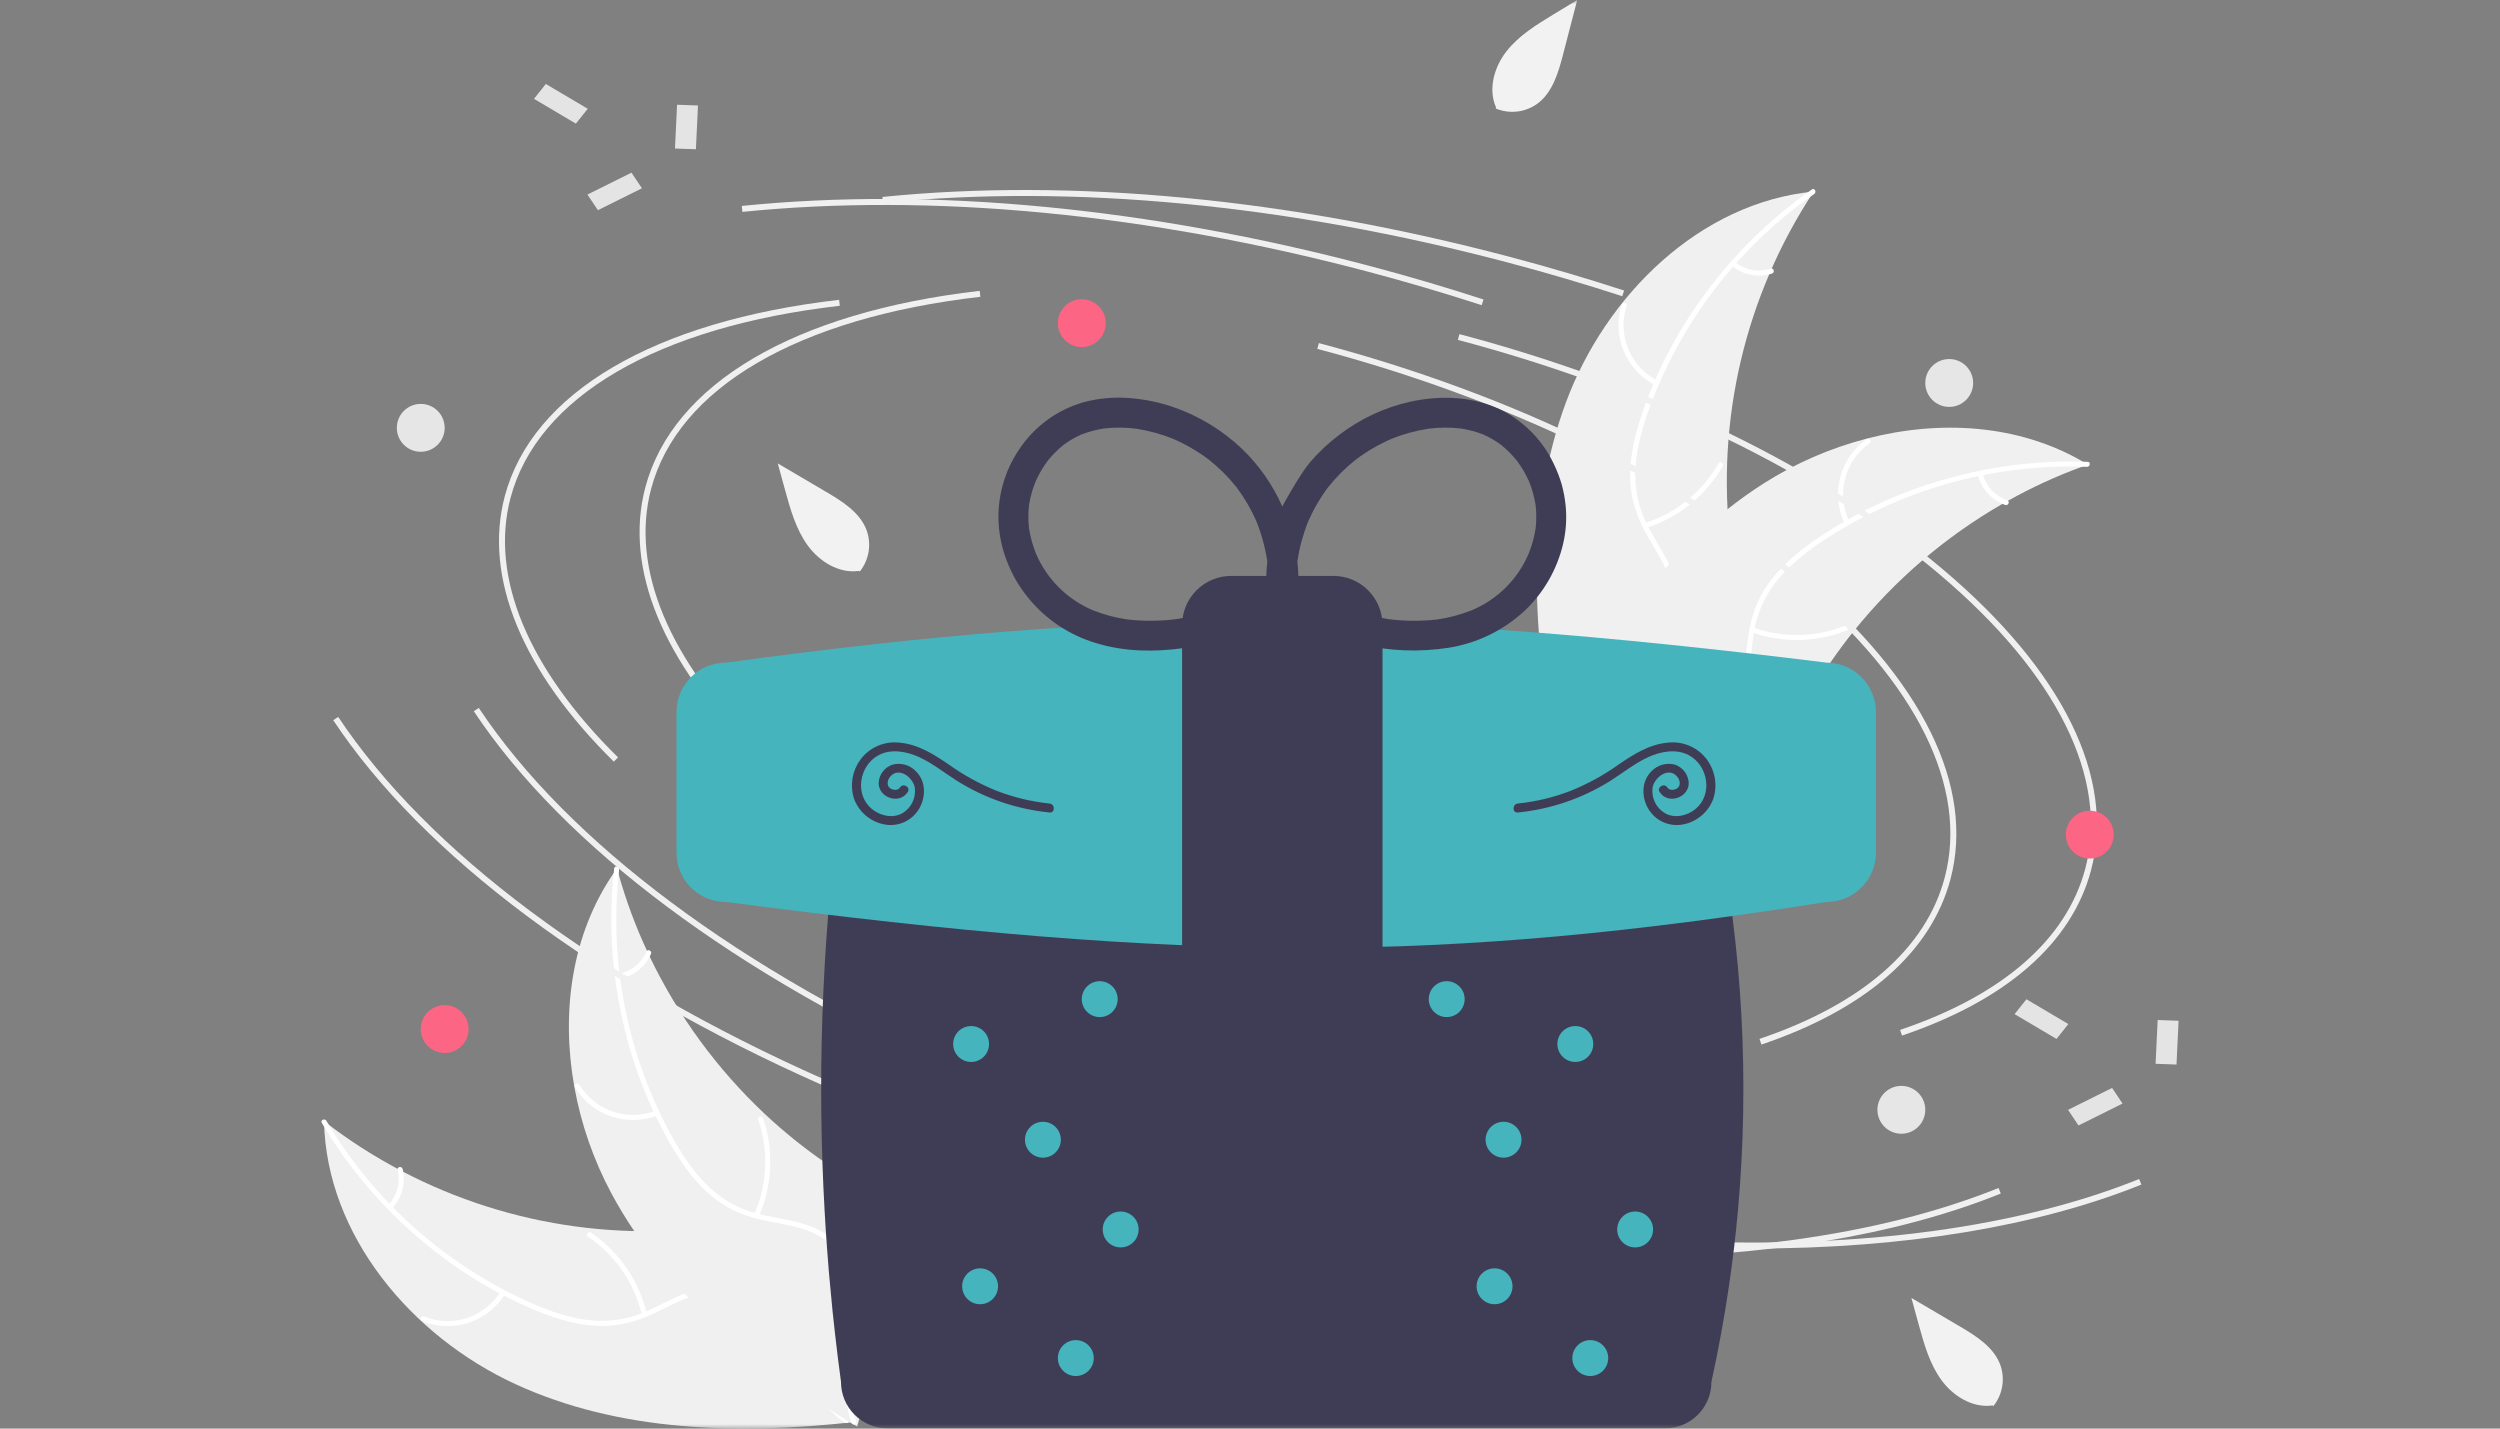 <svg width="280" height="160" viewBox="0 0 280 160" fill="none" xmlns="http://www.w3.org/2000/svg">
<rect x="0" y="0" width="280" height="160" fill="#808080" stroke="none"/>
<mask id="mask0_181_3154" style="mask-type:alpha" maskUnits="userSpaceOnUse" x="0" y="0" width="280" height="160">
<rect width="280" height="160" fill="#D9D9D9"/>
</mask>
<g mask="url(#mask0_181_3154)">
<path d="M175.391 45.052C179.853 33.054 190.396 22.688 203.136 21.455C195.476 33.078 192.175 47.035 193.815 60.858C194.467 66.187 195.747 72.045 192.875 76.581C191.088 79.403 187.938 81.14 184.691 81.924C181.444 82.708 178.06 82.647 174.721 82.582L173.973 82.951C171.624 70.368 170.929 57.049 175.391 45.052Z" fill="#F0F0F0"/>
<path d="M203.198 21.716C194.513 27.784 187.96 36.434 184.471 46.438C183.736 48.586 183.178 50.828 183.146 53.109C183.131 55.332 183.713 57.519 184.829 59.441C185.834 61.255 187.073 62.994 187.619 65.02C188.195 67.156 187.726 69.317 186.549 71.162C185.108 73.42 182.943 75.025 180.77 76.522C178.358 78.184 175.827 79.871 174.351 82.482C174.172 82.798 173.692 82.502 173.87 82.186C176.438 77.645 181.827 75.995 185.123 72.137C186.662 70.337 187.667 68.062 187.191 65.666C186.775 63.57 185.5 61.776 184.467 59.948C183.381 58.029 182.672 56.038 182.59 53.818C182.505 51.546 182.977 49.277 183.653 47.12C185.223 42.24 187.551 37.637 190.551 33.48C193.949 28.717 198.136 24.57 202.932 21.219C203.229 21.011 203.493 21.51 203.198 21.716Z" fill="white"/>
<path d="M185.405 43.151C183.806 42.337 182.548 40.982 181.856 39.327C181.164 37.672 181.083 35.825 181.627 34.116C181.738 33.77 182.28 33.927 182.169 34.273C181.659 35.864 181.735 37.584 182.383 39.124C183.03 40.664 184.207 41.922 185.7 42.67C186.024 42.833 185.727 43.313 185.405 43.151Z" fill="white"/>
<path d="M184.199 58.589C187.696 57.485 190.648 55.103 192.466 51.918C192.646 51.603 193.127 51.899 192.947 52.214C191.048 55.524 187.971 57.996 184.33 59.138C183.982 59.246 183.853 58.697 184.199 58.589Z" fill="white"/>
<path d="M194.335 29.358C194.888 29.801 195.543 30.101 196.24 30.229C196.938 30.357 197.656 30.309 198.33 30.091C198.676 29.979 198.805 30.528 198.461 30.64C197.715 30.878 196.922 30.929 196.151 30.789C195.38 30.649 194.655 30.323 194.04 29.838C193.978 29.797 193.934 29.735 193.917 29.663C193.899 29.59 193.91 29.515 193.947 29.45C193.987 29.387 194.049 29.341 194.122 29.324C194.195 29.307 194.271 29.319 194.335 29.358Z" fill="white"/>
<path d="M233.845 52.036C233.632 52.113 233.418 52.189 233.203 52.27C230.334 53.316 227.554 54.592 224.892 56.087C224.684 56.2 224.476 56.316 224.272 56.435C217.896 60.105 212.257 64.928 207.642 70.657C205.808 72.938 204.149 75.356 202.682 77.889C200.655 81.387 198.736 85.341 195.76 87.891C195.452 88.16 195.128 88.41 194.79 88.64L174.482 83.834C174.441 83.8 174.399 83.771 174.358 83.737L173.539 83.582C173.605 83.446 173.677 83.306 173.744 83.171C173.782 83.091 173.825 83.014 173.863 82.934C173.89 82.882 173.917 82.83 173.939 82.781C173.947 82.764 173.957 82.746 173.964 82.733C173.986 82.685 174.011 82.642 174.031 82.597C174.431 81.816 174.837 81.037 175.25 80.258C175.251 80.254 175.251 80.254 175.257 80.25C178.414 74.329 182.094 68.619 186.524 63.649C186.657 63.499 186.792 63.345 186.934 63.198C188.943 60.969 191.131 58.907 193.476 57.035C194.764 56.013 196.102 55.058 197.486 54.172C201.066 51.89 204.983 50.185 209.093 49.12C217.287 46.997 226.068 47.519 233.296 51.71C233.481 51.818 233.662 51.924 233.845 52.036Z" fill="#F0F0F0"/>
<path d="M233.738 52.283C223.151 51.898 212.711 54.86 203.902 60.747C202.022 62.019 200.226 63.474 198.827 65.275C197.477 67.042 196.625 69.138 196.359 71.345C196.07 73.398 196.011 75.532 195.228 77.479C194.402 79.531 192.726 80.974 190.675 81.739C188.166 82.674 185.47 82.652 182.835 82.539C179.908 82.414 176.871 82.237 174.121 83.433C173.787 83.578 173.582 83.052 173.915 82.907C178.699 80.827 183.995 82.754 188.95 81.659C191.262 81.148 193.434 79.937 194.497 77.737C195.427 75.813 195.489 73.613 195.764 71.531C196.053 69.346 196.686 67.329 197.957 65.506C199.257 63.642 200.999 62.114 202.838 60.799C207.03 57.848 211.66 55.575 216.558 54.062C222.139 52.304 227.979 51.514 233.826 51.725C234.188 51.739 234.098 52.296 233.738 52.283Z" fill="white"/>
<path d="M206.627 58.684C205.84 57.072 205.651 55.233 206.095 53.495C206.539 51.757 207.586 50.233 209.05 49.196C209.347 48.987 209.685 49.438 209.388 49.648C208.023 50.611 207.048 52.03 206.638 53.65C206.228 55.269 206.41 56.982 207.152 58.478C207.313 58.804 206.786 59.008 206.627 58.684Z" fill="white"/>
<path d="M196.369 70.285C199.826 71.508 203.617 71.384 206.987 69.936C207.32 69.793 207.526 70.318 207.192 70.462C203.683 71.961 199.738 72.083 196.143 70.802C195.801 70.679 196.029 70.163 196.369 70.285Z" fill="white"/>
<path d="M222.062 53.048C222.236 53.735 222.579 54.368 223.058 54.89C223.538 55.412 224.14 55.807 224.81 56.039C225.154 56.157 224.926 56.673 224.584 56.556C223.845 56.296 223.181 55.859 222.65 55.284C222.118 54.708 221.736 54.011 221.536 53.254C221.512 53.184 221.514 53.107 221.544 53.039C221.574 52.971 221.628 52.917 221.696 52.888C221.766 52.861 221.843 52.863 221.912 52.893C221.98 52.923 222.034 52.978 222.062 53.048Z" fill="white"/>
<path d="M57.724 155.021C46.098 149.665 36.557 138.37 36.29 125.573C47.301 134.088 60.969 138.435 74.877 137.843C80.239 137.595 86.178 136.761 90.483 139.968C93.162 141.963 94.657 145.235 95.193 148.532C95.73 151.829 95.414 155.198 95.096 158.523L95.408 159.296C82.684 160.688 69.35 160.376 57.724 155.021Z" fill="#F0F0F0"/>
<path d="M36.555 125.531C41.95 134.649 50.081 141.837 59.792 146.071C61.878 146.966 64.073 147.692 66.344 147.896C68.56 148.078 70.784 147.664 72.786 146.696C74.67 145.83 76.497 144.727 78.559 144.335C80.732 143.922 82.851 144.553 84.603 145.866C86.745 147.473 88.183 149.754 89.511 152.033C90.986 154.564 92.477 157.215 94.969 158.884C95.271 159.086 94.939 159.543 94.638 159.341C90.303 156.438 89.065 150.94 85.468 147.361C83.789 145.691 81.597 144.517 79.171 144.811C77.049 145.067 75.164 146.203 73.263 147.096C71.268 148.033 69.229 148.589 67.009 148.504C64.738 148.417 62.511 147.775 60.411 146.938C55.663 145.004 51.249 142.335 47.331 139.03C42.838 135.282 39.019 130.794 36.039 125.758C35.855 125.447 36.372 125.221 36.555 125.531Z" fill="white"/>
<path d="M56.585 144.892C55.653 146.425 54.207 147.577 52.504 148.142C50.802 148.707 48.954 148.648 47.29 147.977C46.954 147.84 47.151 147.311 47.488 147.448C49.036 148.077 50.757 148.131 52.342 147.601C53.926 147.072 55.269 145.994 56.128 144.561C56.315 144.25 56.771 144.583 56.585 144.892Z" fill="white"/>
<path d="M71.888 147.26C71.051 143.69 68.899 140.566 65.861 138.512C65.56 138.309 65.891 137.852 66.192 138.055C69.349 140.199 71.582 143.454 72.445 147.171C72.527 147.525 71.97 147.612 71.888 147.26Z" fill="white"/>
<path d="M43.506 134.946C43.99 134.428 44.338 133.797 44.518 133.112C44.698 132.426 44.706 131.706 44.539 131.017C44.453 130.664 45.01 130.577 45.096 130.928C45.277 131.69 45.268 132.485 45.07 133.243C44.872 134.001 44.492 134.699 43.963 135.277C43.917 135.335 43.851 135.374 43.778 135.386C43.705 135.398 43.63 135.381 43.569 135.34C43.508 135.295 43.468 135.229 43.456 135.156C43.444 135.082 43.462 135.006 43.506 134.946Z" fill="white"/>
<path d="M69.103 97.261C69.163 97.48 69.223 97.699 69.288 97.919C70.114 100.859 71.177 103.727 72.466 106.494C72.563 106.71 72.663 106.927 72.766 107.139C75.945 113.774 80.327 119.761 85.692 124.796C87.828 126.797 90.114 128.633 92.528 130.288C95.864 132.573 99.662 134.785 101.979 137.945C102.225 138.272 102.45 138.614 102.653 138.969L96.328 158.856C96.29 158.894 96.258 158.934 96.221 158.972L96.004 159.778C95.874 159.701 95.74 159.619 95.61 159.542C95.534 159.498 95.459 159.449 95.383 159.405C95.333 159.374 95.283 159.343 95.236 159.318C95.219 159.308 95.203 159.298 95.191 159.289C95.144 159.264 95.103 159.236 95.06 159.212C94.311 158.754 93.565 158.29 92.82 157.82C92.815 157.819 92.815 157.819 92.812 157.813C87.146 154.217 81.73 150.116 77.109 145.324C76.97 145.18 76.826 145.034 76.69 144.881C74.619 142.709 72.729 140.372 71.039 137.892C70.118 136.531 69.266 135.125 68.487 133.678C66.481 129.936 65.077 125.901 64.325 121.722C62.828 113.392 64.012 104.675 68.737 97.784C68.858 97.608 68.977 97.436 69.103 97.261Z" fill="#F0F0F0"/>
<path d="M69.341 97.386C68.158 107.914 70.323 118.548 75.528 127.776C76.655 129.747 77.969 131.647 79.66 133.178C81.32 134.658 83.345 135.666 85.526 136.098C87.552 136.541 89.675 136.761 91.557 137.689C93.541 138.667 94.853 140.448 95.461 142.55C96.204 145.123 95.979 147.81 95.667 150.429C95.321 153.338 94.915 156.353 95.9 159.186C96.019 159.529 95.48 159.694 95.361 159.351C93.648 154.423 95.969 149.288 95.251 144.265C94.916 141.921 93.873 139.663 91.759 138.437C89.911 137.364 87.722 137.136 85.667 136.705C83.509 136.252 81.546 135.468 79.825 134.064C78.064 132.627 76.672 130.774 75.5 128.841C72.874 124.438 70.956 119.65 69.817 114.651C68.486 108.954 68.139 103.071 68.792 97.257C68.832 96.897 69.381 97.028 69.341 97.386Z" fill="white"/>
<path d="M73.677 124.904C72.01 125.567 70.162 125.616 68.462 125.042C66.762 124.468 65.322 123.308 64.398 121.771C64.212 121.459 64.688 121.155 64.874 121.468C65.732 122.901 67.073 123.981 68.657 124.512C70.241 125.043 71.963 124.991 73.511 124.364C73.848 124.228 74.011 124.769 73.677 124.904Z" fill="white"/>
<path d="M84.469 136.008C85.95 132.653 86.112 128.864 84.924 125.395C84.805 125.051 85.345 124.886 85.463 125.229C86.693 128.841 86.517 132.785 84.968 136.272C84.82 136.605 84.322 136.339 84.469 136.008Z" fill="white"/>
<path d="M69.222 109.087C69.92 108.965 70.577 108.671 71.134 108.232C71.691 107.794 72.13 107.223 72.412 106.573C72.556 106.239 73.053 106.505 72.911 106.837C72.596 107.554 72.11 108.184 71.496 108.67C70.882 109.156 70.158 109.485 69.388 109.627C69.316 109.646 69.24 109.637 69.174 109.603C69.109 109.568 69.059 109.51 69.035 109.44C69.013 109.368 69.021 109.291 69.056 109.225C69.091 109.159 69.151 109.109 69.222 109.087Z" fill="white"/>
<path d="M84.493 84.3C74.22 74.187 69.881 63.636 72.275 54.592C75.348 42.986 88.998 34.961 109.726 32.575L109.802 33.241C89.363 35.593 75.921 43.438 72.923 54.763C70.593 63.565 74.869 73.885 84.963 83.823L84.493 84.3Z" fill="#F0F0F0"/>
<path d="M183.611 120.198C170.789 120.198 156.857 118.293 143.017 114.629C125.903 110.098 110.212 103.26 97.639 94.852L98.011 94.295C110.523 102.662 126.146 109.47 143.189 113.981C158.591 118.059 174.108 119.948 188.057 119.45L188.081 120.119C186.608 120.172 185.118 120.198 183.611 120.198Z" fill="#F0F0F0"/>
<path d="M213.025 115.985L212.81 115.35C224.277 111.473 231.45 105.228 233.552 97.288C236.223 87.195 230.419 75.483 217.207 64.309C203.927 53.079 184.778 43.76 163.286 38.07L163.457 37.423C185.043 43.137 204.286 52.504 217.639 63.798C231.06 75.148 236.941 87.103 234.199 97.46C232.037 105.627 224.715 112.032 213.025 115.985Z" fill="#F0F0F0"/>
<path d="M107.731 120.478C82.538 109.305 63.124 94.808 53.067 79.659L53.626 79.289C63.613 94.333 82.924 108.743 108.003 119.866L107.731 120.478Z" fill="#F0F0F0"/>
<path d="M196.309 139.836C193.71 139.836 191.067 139.778 188.38 139.662L188.409 138.992C208.463 139.86 226.158 137.46 239.583 132.05L239.834 132.672C228.123 137.391 213.196 139.836 196.309 139.836Z" fill="#F0F0F0"/>
<path d="M181.691 33.176C177.527 31.821 173.244 30.558 168.961 29.424C144.314 22.899 120.085 20.583 98.893 22.726L98.826 22.059C120.096 19.909 144.408 22.231 169.132 28.777C173.428 29.914 177.723 31.18 181.899 32.539L181.691 33.176Z" fill="#F0F0F0"/>
<path d="M68.748 85.305C58.475 75.192 54.136 64.641 56.53 55.597C59.603 43.991 73.253 35.966 93.981 33.58L94.057 34.246C73.618 36.598 60.176 44.443 57.178 55.768C54.848 64.57 59.124 74.89 69.218 84.827L68.748 85.305Z" fill="#F0F0F0"/>
<path d="M167.866 121.203C155.044 121.203 141.112 119.298 127.272 115.634C110.158 111.103 94.466 104.265 81.894 95.857L82.266 95.3C94.778 103.667 110.401 110.474 127.444 114.986C142.845 119.064 158.363 120.953 172.312 120.455L172.336 121.124C170.863 121.177 169.373 121.203 167.866 121.203Z" fill="#F0F0F0"/>
<path d="M197.28 116.99L197.065 116.355C208.532 112.478 215.704 106.233 217.806 98.293C220.478 88.201 214.674 76.488 201.462 65.314C188.182 54.084 169.033 44.765 147.541 39.075L147.712 38.428C169.298 44.142 188.541 53.509 201.894 64.803C215.315 76.153 221.196 88.108 218.454 98.465C216.292 106.632 208.97 113.038 197.28 116.99Z" fill="#F0F0F0"/>
<path d="M91.986 121.483C66.792 110.31 47.379 95.813 37.322 80.664L37.88 80.294C47.867 95.338 67.179 109.748 92.257 120.871L91.986 121.483Z" fill="#F0F0F0"/>
<path d="M180.564 140.84C177.965 140.84 175.322 140.782 172.635 140.666L172.664 139.997C192.718 140.865 210.413 138.465 223.838 133.055L224.089 133.677C212.378 138.396 197.451 140.84 180.564 140.84Z" fill="#F0F0F0"/>
<path d="M165.946 34.181C161.782 32.825 157.499 31.563 153.216 30.429C128.568 23.904 104.34 21.587 83.148 23.731L83.081 23.064C104.351 20.914 128.663 23.236 153.387 29.782C157.683 30.919 161.978 32.185 166.154 33.544L165.946 34.181Z" fill="#F0F0F0"/>
<path d="M99.385 83.931C98.008 83.933 96.688 84.48 95.715 85.454C94.742 86.427 94.194 87.747 94.192 89.124C92.218 103.659 91.559 118.344 92.222 132.998C92.262 133.934 92.305 134.789 92.356 135.615C92.43 136.979 92.523 138.418 92.634 139.894C92.698 140.765 92.765 141.639 92.838 142.509C92.961 143.927 93.096 145.368 93.24 146.791C93.331 147.661 93.424 148.535 93.525 149.405C93.717 151.114 93.935 152.867 94.191 154.762C94.188 156.142 94.734 157.467 95.708 158.445C96.682 159.423 98.005 159.974 99.385 159.977H186.486C187.863 159.975 189.183 159.428 190.156 158.454C191.13 157.481 191.677 156.161 191.679 154.784L191.683 154.748C192.071 152.981 192.432 151.179 192.757 149.394C192.931 148.453 193.081 147.598 193.215 146.781C193.46 145.293 193.677 143.853 193.861 142.501C193.987 141.593 194.101 140.714 194.199 139.887C194.361 138.533 194.508 137.134 194.647 135.61C194.724 134.781 194.794 133.925 194.862 132.994V132.993C195.927 118.305 194.856 103.54 191.683 89.159L191.679 89.124C191.677 87.747 191.13 86.427 190.156 85.454C189.183 84.48 187.863 83.932 186.486 83.931L99.385 83.931Z" fill="#3F3D56"/>
<path d="M146.317 106.161C127.444 106.161 107.446 104.446 81.273 101.015H81.27C79.913 101.013 78.605 100.51 77.596 99.603C76.587 98.696 75.948 97.449 75.802 96.1C75.778 95.897 75.766 95.693 75.767 95.489V79.743C75.767 79.71 75.768 79.676 75.772 79.643C75.801 78.196 76.396 76.818 77.428 75.804C78.46 74.79 79.848 74.22 81.295 74.216C126.831 68.025 154.492 68.025 204.597 74.217H204.599C206.046 74.227 207.431 74.801 208.459 75.819C209.487 76.836 210.076 78.215 210.101 79.661C210.104 79.688 210.105 79.716 210.104 79.743V95.489C210.105 95.693 210.093 95.898 210.069 96.101C209.921 97.454 209.278 98.704 208.264 99.611C207.25 100.518 205.937 101.019 204.576 101.016C182.929 104.445 165.185 106.161 146.317 106.161Z" fill="#46b4bc"/>
<path d="M149.344 117.096H137.894C136.436 117.095 135.039 116.515 134.008 115.485C132.978 114.454 132.398 113.057 132.396 111.599V69.998C132.398 68.54 132.978 67.143 134.008 66.113C135.039 65.082 136.436 64.502 137.894 64.501H149.344C150.802 64.502 152.199 65.082 153.23 66.113C154.26 67.143 154.84 68.54 154.842 69.998V111.599C154.84 113.057 154.26 114.454 153.23 115.485C152.199 116.515 150.802 117.095 149.344 117.096Z" fill="#3F3D56"/>
<path d="M175.342 56.54C175.259 55.76 175.113 54.988 174.906 54.232C174.681 53.474 174.398 52.736 174.057 52.023C172.835 49.401 170.775 47.262 168.201 45.943C165.007 44.37 161.354 44.242 157.919 44.999C155.033 45.646 152.322 46.915 149.976 48.718C148.76 49.634 147.649 50.682 146.664 51.842C145.646 53.063 143.753 56.417 143.617 56.728C142.547 54.298 141.011 52.102 139.097 50.262C136.872 48.15 134.216 46.545 131.311 45.557C129.767 45.037 128.164 44.711 126.539 44.587C124.82 44.444 123.089 44.595 121.42 45.033C118.423 45.873 115.831 47.768 114.121 50.369C112.493 52.786 111.693 55.667 111.842 58.578C111.924 60.048 112.241 61.495 112.781 62.865C113.07 63.606 113.413 64.326 113.807 65.017C114.214 65.7 114.67 66.353 115.171 66.972C117.135 69.382 119.78 71.143 122.761 72.026C125.943 73.01 129.319 73.042 132.592 72.58C135.953 72.106 139.187 71.018 142.353 69.826C142.775 69.667 143.195 69.504 143.616 69.342C146.43 70.424 149.268 71.468 152.214 72.131C155.527 72.931 158.967 73.069 162.334 72.537C165.472 72.022 168.39 70.596 170.726 68.438C172.887 66.404 174.399 63.778 175.074 60.888C175.406 59.464 175.497 57.994 175.342 56.54ZM131.718 69.344C129.902 69.576 128.064 69.587 126.245 69.376C124.941 69.187 123.664 68.847 122.439 68.362C119.551 67.16 117.249 64.874 116.026 61.995C115.66 61.088 115.4 60.141 115.25 59.174C115.154 58.314 115.153 57.446 115.249 56.586C115.391 55.681 115.636 54.794 115.977 53.944C116.346 53.117 116.804 52.333 117.343 51.605C117.866 50.954 118.457 50.36 119.106 49.835C119.72 49.38 120.382 48.992 121.08 48.678C121.912 48.353 122.778 48.121 123.662 47.987C124.859 47.855 126.067 47.864 127.262 48.015C128.683 48.235 130.075 48.618 131.408 49.158C132.826 49.774 134.166 50.555 135.4 51.486C136.542 52.391 137.577 53.423 138.486 54.562C139.385 55.758 140.139 57.056 140.732 58.43C141.308 59.864 141.713 61.36 141.938 62.888L141.941 62.911C141.853 63.679 141.809 64.451 141.809 65.224C141.81 65.522 141.823 65.819 141.838 66.116C141.697 66.252 141.579 66.411 141.489 66.586C139.155 67.501 136.763 68.26 134.329 68.857C133.466 69.056 132.596 69.218 131.718 69.344ZM171.991 59.174C171.841 60.141 171.58 61.088 171.214 61.996C169.997 64.879 167.693 67.166 164.802 68.362C163.577 68.847 162.299 69.187 160.996 69.376C159.173 69.587 157.332 69.576 155.512 69.342C152.28 68.88 149.163 67.86 146.113 66.721C145.987 66.674 145.863 66.625 145.737 66.578C145.652 66.406 145.539 66.249 145.403 66.113C145.457 65.035 145.424 63.953 145.303 62.88C145.529 61.355 145.933 59.861 146.508 58.43C147.101 57.056 147.855 55.758 148.755 54.562C149.663 53.423 150.698 52.391 151.84 51.486C153.074 50.555 154.414 49.774 155.833 49.158C157.166 48.618 158.557 48.235 159.979 48.015C161.173 47.864 162.382 47.855 163.579 47.987C164.462 48.121 165.328 48.353 166.161 48.678C166.858 48.992 167.52 49.38 168.135 49.835C168.784 50.361 169.375 50.954 169.897 51.605C170.437 52.333 170.895 53.117 171.264 53.944C171.605 54.794 171.849 55.681 171.991 56.586C172.087 57.446 172.087 58.314 171.991 59.174Z" fill="#3F3D56"/>
<path d="M108.765 118.939C109.876 118.939 110.775 118.039 110.775 116.929C110.775 115.819 109.876 114.919 108.765 114.919C107.655 114.919 106.755 115.819 106.755 116.929C106.755 118.039 107.655 118.939 108.765 118.939Z" fill="#46b4bc"/>
<path d="M123.17 113.914C124.28 113.914 125.18 113.014 125.18 111.904C125.18 110.794 124.28 109.894 123.17 109.894C122.06 109.894 121.16 110.794 121.16 111.904C121.16 113.014 122.06 113.914 123.17 113.914Z" fill="#46b4bc"/>
<path d="M116.805 129.659C117.916 129.659 118.815 128.759 118.815 127.649C118.815 126.539 117.916 125.639 116.805 125.639C115.695 125.639 114.795 126.539 114.795 127.649C114.795 128.759 115.695 129.659 116.805 129.659Z" fill="#46b4bc"/>
<path d="M176.436 118.939C177.546 118.939 178.446 118.039 178.446 116.929C178.446 115.819 177.546 114.919 176.436 114.919C175.326 114.919 174.426 115.819 174.426 116.929C174.426 118.039 175.326 118.939 176.436 118.939Z" fill="#46b4bc"/>
<path d="M162.031 113.914C163.141 113.914 164.041 113.014 164.041 111.904C164.041 110.794 163.141 109.894 162.031 109.894C160.921 109.894 160.021 110.794 160.021 111.904C160.021 113.014 160.921 113.914 162.031 113.914Z" fill="#46b4bc"/>
<path d="M168.396 129.659C169.506 129.659 170.406 128.759 170.406 127.649C170.406 126.539 169.506 125.639 168.396 125.639C167.286 125.639 166.386 126.539 166.386 127.649C166.386 128.759 167.286 129.659 168.396 129.659Z" fill="#46b4bc"/>
<path d="M178.111 154.114C179.221 154.114 180.121 153.214 180.121 152.104C180.121 150.994 179.221 150.094 178.111 150.094C177.001 150.094 176.101 150.994 176.101 152.104C176.101 153.214 177.001 154.114 178.111 154.114Z" fill="#46b4bc"/>
<path d="M183.136 139.71C184.246 139.71 185.146 138.81 185.146 137.699C185.146 136.589 184.246 135.689 183.136 135.689C182.026 135.689 181.126 136.589 181.126 137.699C181.126 138.81 182.026 139.71 183.136 139.71Z" fill="#46b4bc"/>
<path d="M167.391 146.074C168.501 146.074 169.401 145.174 169.401 144.064C169.401 142.954 168.501 142.054 167.391 142.054C166.281 142.054 165.381 142.954 165.381 144.064C165.381 145.174 166.281 146.074 167.391 146.074Z" fill="#46b4bc"/>
<path d="M120.491 154.114C121.601 154.114 122.501 153.214 122.501 152.104C122.501 150.994 121.601 150.094 120.491 150.094C119.38 150.094 118.48 150.994 118.48 152.104C118.48 153.214 119.38 154.114 120.491 154.114Z" fill="#46b4bc"/>
<path d="M125.515 139.71C126.626 139.71 127.525 138.81 127.525 137.699C127.525 136.589 126.626 135.689 125.515 135.689C124.405 135.689 123.505 136.589 123.505 137.699C123.505 138.81 124.405 139.71 125.515 139.71Z" fill="#46b4bc"/>
<path d="M109.77 146.074C110.88 146.074 111.78 145.174 111.78 144.064C111.78 142.954 110.88 142.054 109.77 142.054C108.66 142.054 107.76 142.954 107.76 144.064C107.76 145.174 108.66 146.074 109.77 146.074Z" fill="#46b4bc"/>
<path d="M167.523 12.153C168.284 12.47 169.114 12.587 169.934 12.491C170.753 12.394 171.533 12.089 172.2 11.603C173.9 10.336 174.537 8.123 175.071 6.071L176.648 0L173.985 1.617C172.069 2.779 170.11 3.98 168.728 5.745C167.345 7.51 166.646 9.983 167.557 12.031" fill="#F2F2F2"/>
<path d="M96.298 64.008C96.812 63.363 97.152 62.596 97.284 61.782C97.415 60.968 97.335 60.133 97.051 59.359C96.297 57.377 94.343 56.158 92.516 55.083L87.109 51.904L87.935 54.908C88.528 57.068 89.147 59.281 90.466 61.094C91.785 62.907 93.972 64.257 96.191 63.942" fill="#F2F2F2"/>
<path d="M223.265 157.474C223.779 156.829 224.119 156.062 224.25 155.248C224.382 154.434 224.302 153.599 224.018 152.825C223.264 150.843 221.31 149.624 219.483 148.549L214.076 145.37L214.902 148.374C215.495 150.534 216.114 152.747 217.433 154.56C218.751 156.373 220.938 157.723 223.158 157.408" fill="#F2F2F2"/>
<path d="M121.161 38.873C122.641 38.873 123.841 37.673 123.841 36.193C123.841 34.713 122.641 33.513 121.161 33.513C119.68 33.513 118.48 34.713 118.48 36.193C118.48 37.673 119.68 38.873 121.161 38.873Z" fill="#FD6584"/>
<path d="M49.804 117.934C51.285 117.934 52.485 116.734 52.485 115.254C52.485 113.774 51.285 112.574 49.804 112.574C48.324 112.574 47.124 113.774 47.124 115.254C47.124 116.734 48.324 117.934 49.804 117.934Z" fill="#FD6584"/>
<path d="M234.057 96.159C235.537 96.159 236.737 94.959 236.737 93.479C236.737 91.999 235.537 90.799 234.057 90.799C232.577 90.799 231.377 91.999 231.377 93.479C231.377 94.959 232.577 96.159 234.057 96.159Z" fill="#FD6584"/>
<path d="M47.124 50.598C48.605 50.598 49.804 49.398 49.804 47.918C49.804 46.438 48.605 45.238 47.124 45.238C45.644 45.238 44.444 46.438 44.444 47.918C44.444 49.398 45.644 50.598 47.124 50.598Z" fill="#E6E6E6"/>
<path d="M212.952 126.979C214.432 126.979 215.632 125.779 215.632 124.299C215.632 122.819 214.432 121.619 212.952 121.619C211.471 121.619 210.271 122.819 210.271 124.299C210.271 125.779 211.471 126.979 212.952 126.979Z" fill="#E6E6E6"/>
<path d="M218.312 45.573C219.792 45.573 220.992 44.373 220.992 42.893C220.992 41.413 219.792 40.213 218.312 40.213C216.832 40.213 215.632 41.413 215.632 42.893C215.632 44.373 216.832 45.573 218.312 45.573Z" fill="#E6E6E6"/>
<path d="M100.801 88.198C100.569 88.564 100.008 88.511 99.692 88.282C99.254 87.964 99.396 87.351 99.698 86.989C100.656 85.839 102.241 87.053 102.455 88.196C102.534 88.753 102.448 89.321 102.208 89.83C101.968 90.339 101.583 90.766 101.102 91.058C100.009 91.706 98.589 91.381 97.649 90.606C95.688 88.988 96.222 85.749 98.4 84.579C99.79 83.832 101.547 84.16 102.917 84.785C104.458 85.49 105.784 86.569 107.209 87.469C110.337 89.427 113.875 90.635 117.547 90.999C118.19 91.064 118.186 90.059 117.547 89.994C115.512 89.784 113.515 89.302 111.607 88.564C109.72 87.799 107.928 86.815 106.269 85.634C104.591 84.483 102.837 83.366 100.76 83.176C99.922 83.078 99.073 83.204 98.299 83.54C97.525 83.877 96.854 84.413 96.354 85.093C95.91 85.701 95.612 86.404 95.485 87.147C95.358 87.89 95.404 88.652 95.621 89.374C95.882 90.129 96.338 90.801 96.944 91.322C97.549 91.843 98.281 92.195 99.067 92.34C99.822 92.483 100.604 92.387 101.302 92.064C102.001 91.741 102.581 91.209 102.962 90.541C103.727 89.218 103.702 87.442 102.547 86.346C102.216 86.009 101.802 85.767 101.346 85.643C100.891 85.519 100.41 85.518 99.955 85.641C99.535 85.783 99.165 86.044 98.891 86.392C98.617 86.741 98.451 87.162 98.413 87.603C98.301 89.32 100.738 90.178 101.669 88.705C102.015 88.157 101.146 87.652 100.801 88.198Z" fill="#3F3D56"/>
<path d="M186.745 88.198C186.977 88.564 187.539 88.511 187.854 88.282C188.292 87.964 188.15 87.351 187.849 86.989C186.89 85.839 185.305 87.053 185.091 88.196C185.012 88.753 185.098 89.321 185.338 89.83C185.579 90.339 185.963 90.766 186.444 91.058C187.537 91.706 188.958 91.381 189.898 90.606C191.859 88.988 191.325 85.749 189.146 84.579C187.756 83.832 185.999 84.16 184.63 84.785C183.088 85.49 181.763 86.569 180.337 87.469C177.209 89.427 173.671 90.635 169.999 90.999C169.356 91.064 169.361 90.059 169.999 89.994C172.034 89.784 174.032 89.302 175.939 88.564C177.827 87.799 179.618 86.815 181.277 85.634C182.955 84.483 184.709 83.366 186.786 83.176C187.624 83.078 188.474 83.204 189.247 83.54C190.021 83.877 190.692 84.413 191.192 85.093C191.636 85.701 191.934 86.404 192.061 87.147C192.188 87.89 192.142 88.652 191.925 89.374C191.664 90.129 191.208 90.801 190.603 91.322C189.997 91.843 189.265 92.195 188.48 92.34C187.724 92.483 186.942 92.387 186.244 92.064C185.546 91.741 184.965 91.209 184.584 90.541C183.82 89.218 183.845 87.442 184.999 86.346C185.33 86.009 185.745 85.767 186.2 85.643C186.656 85.519 187.136 85.518 187.592 85.641C188.012 85.783 188.381 86.044 188.655 86.392C188.929 86.741 189.095 87.162 189.134 87.603C189.245 89.32 186.809 90.178 185.877 88.705C185.531 88.157 186.4 87.652 186.745 88.198Z" fill="#3F3D56"/>
<path d="M65.827 12.182L64.499 13.847L59.805 11.07L61.132 9.405L65.827 12.182Z" fill="#E4E4E4"/>
<path d="M70.725 19.337L71.898 21.087L66.966 23.54L65.793 21.791L70.725 19.337Z" fill="#E4E4E4"/>
<path d="M75.831 11.731L78.174 11.814L77.941 16.716L75.598 16.633L75.831 11.731Z" fill="#E4E4E4"/>
<path d="M231.654 114.693L230.327 116.359L225.632 113.582L226.959 111.916L231.654 114.693Z" fill="#E4E4E4"/>
<path d="M236.553 121.849L237.725 123.598L232.793 126.052L231.621 124.302L236.553 121.849Z" fill="#E4E4E4"/>
<path d="M241.658 114.242L244.001 114.325L243.768 119.228L241.425 119.145L241.658 114.242Z" fill="#E4E4E4"/>
</g>
</svg>
